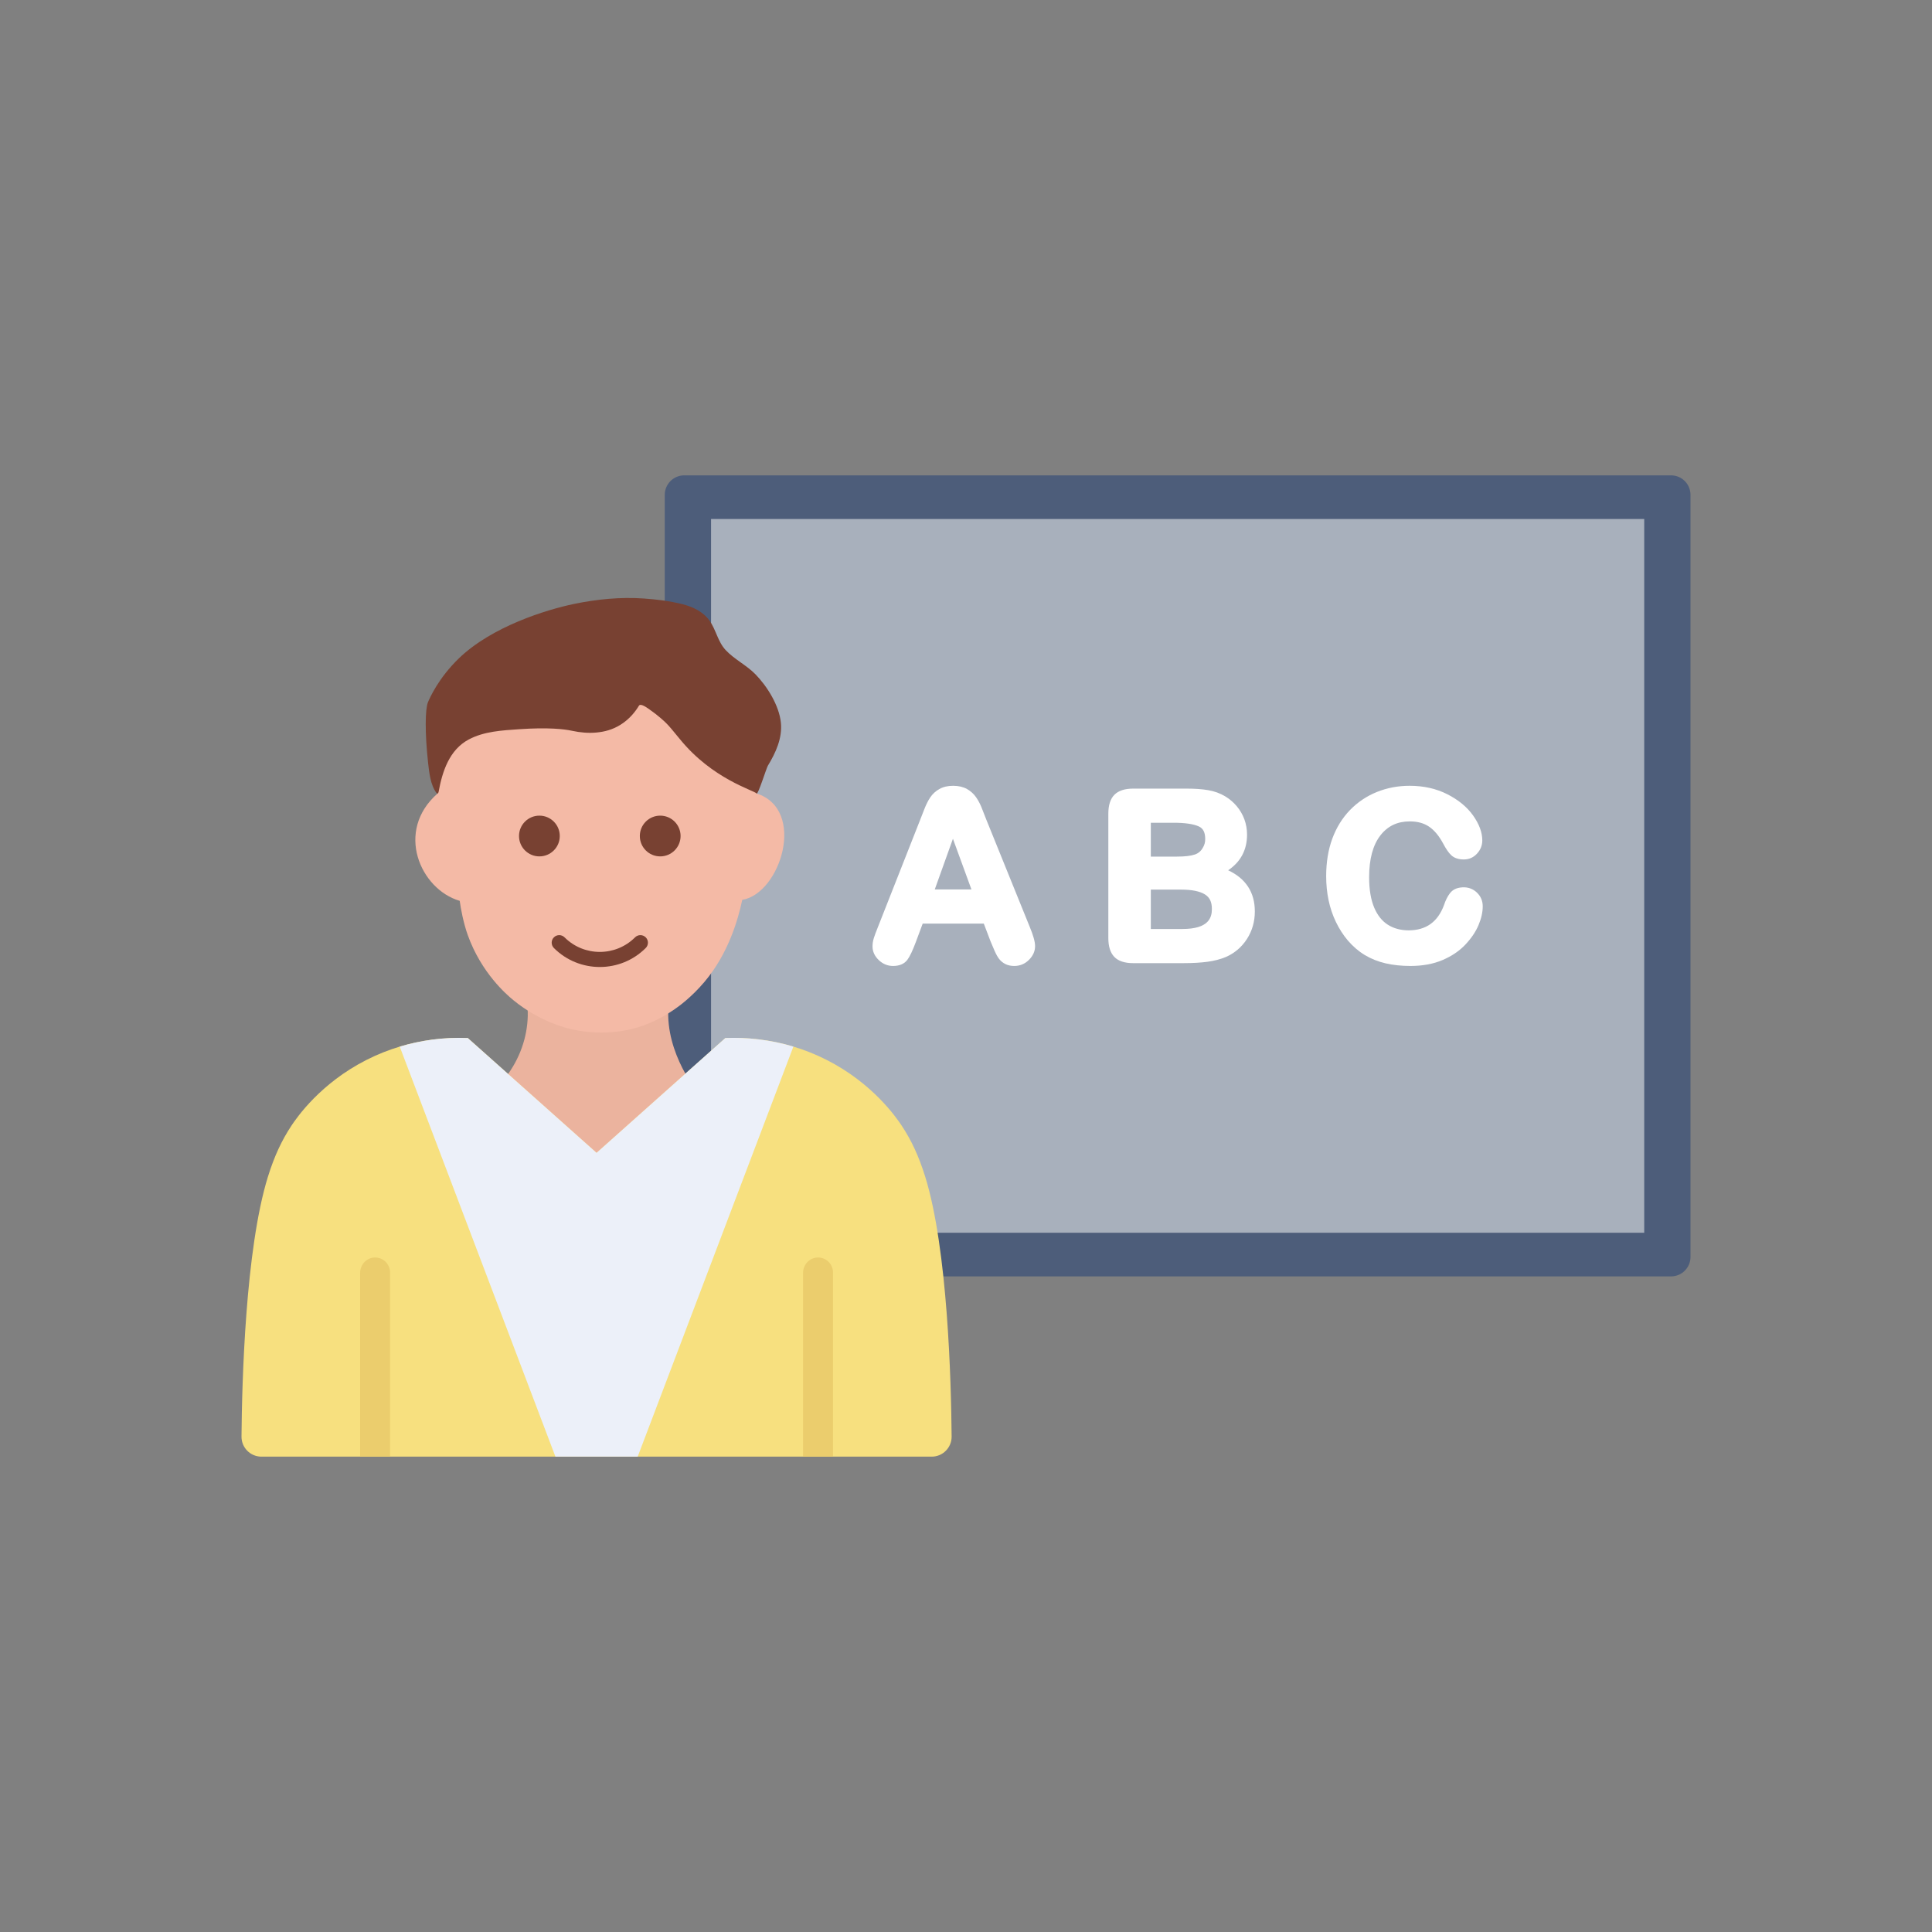 <?xml version="1.0" encoding="utf-8"?>
<!-- Generator: Adobe Illustrator 23.0.2, SVG Export Plug-In . SVG Version: 6.00 Build 0)  -->
<svg version="1.1" id="Layer_1" xmlns="http://www.w3.org/2000/svg" xmlns:xlink="http://www.w3.org/1999/xlink" x="0px" y="0px"
	 viewBox="0 0 2048 2048" style="enable-background:new 0 0 2048 2048;" xml:space="preserve">
<rect x="0" y="0" width="2048" height="2048" fill="#808080" stroke="none"/>
<style type="text/css">
	.st0{fill:#4D5D7A;}
	.st1{fill:#A8B0BC;}
	.st2{fill:#FFFFFF;}
	.st3{fill:#EBB39E;}
	.st4{fill:#F7E07F;}
	.st5{fill:#ECF0F9;}
	.st6{fill:#EBCD6D;}
	.st7{fill:#F4BAA6;}
	.st8{fill:#784132;}
</style>
<path class="st0" d="M725.33,503.89h1046.01c11.41,0,20.66,9.25,20.66,20.66v807.83c0,11.41-9.25,20.66-20.66,20.66H725.33
	c-11.41,0-20.66-9.25-20.66-20.66V524.55C704.68,513.14,713.93,503.89,725.33,503.89z"/>
<rect x="753.74" y="550.16" class="st1" width="989.2" height="756.61"/>
<g>
	<path class="st2" d="M1045.66,869.17c-2.14-5.62-3.94-10.22-5.37-13.69c-1.52-3.69-3.41-7.19-5.63-10.4
		c-2.44-3.53-5.66-6.45-9.59-8.68c-4.02-2.27-8.98-3.43-14.73-3.43c-5.67,0-10.59,1.15-14.61,3.43c-3.95,2.24-7.18,5.21-9.62,8.85
		c-2.22,3.3-4.31,7.46-6.23,12.35c-1.8,4.59-3.34,8.52-4.6,11.78L930.4,983.31c-1.87,4.64-3.25,8.35-4.08,11.02
		c-0.94,3-1.41,5.97-1.41,8.84c0,5.48,2.23,10.38,6.62,14.57c4.33,4.13,9.42,6.22,15.13,6.22c6.81,0,11.91-2.19,15.16-6.5
		c2.61-3.47,5.57-9.68,9.04-18.98l7.23-19.42h64.78l7.22,18.97l0.05,0.12c1.12,2.71,2.48,5.91,4.05,9.5
		c1.74,3.97,3.37,6.89,4.99,8.94c1.78,2.26,4.01,4.06,6.63,5.37c2.65,1.32,5.78,2,9.31,2c6.07,0,11.33-2.18,15.63-6.48
		c4.3-4.3,6.48-9.19,6.48-14.55c0-4.59-1.88-11.32-5.73-20.58L1045.66,869.17z M1029.78,942.87h-38.9l19.27-53.74L1029.78,942.87z"
		/>
	<path class="st2" d="M1301.91,922.53c13.28-8.97,20.01-21.66,20.01-37.77c0-5.64-0.94-11.08-2.8-16.17c-1.86-5.09-4.59-9.8-8.13-14
		c-3.52-4.18-7.62-7.68-12.18-10.4c-5.36-3.25-11.48-5.47-18.19-6.61c-6.39-1.08-13.98-1.62-22.58-1.62h-56.86
		c-8.85,0-15.52,2.18-19.82,6.48c-4.3,4.3-6.48,11.05-6.48,20.06v131.93c0,8.81,2.11,15.49,6.28,19.86
		c4.23,4.43,10.96,6.68,20.02,6.68h53.63c9.42,0,17.81-0.48,24.92-1.42c7.32-0.97,13.95-2.67,19.72-5.09
		c9.37-4.12,16.92-10.58,22.44-19.21c5.5-8.6,8.29-18.38,8.29-29.07C1330.18,945.99,1320.68,931.33,1301.91,922.53z M1219.92,943.03
		h32.25c11.39,0,19.91,1.76,25.33,5.23c4.88,3.13,7.15,7.98,7.15,15.28c0,9.11-3.24,21.23-31.29,21.23h-33.44V943.03z
		 M1275.21,898.35l-0.04,0.07c-1.99,3.66-4.75,6.07-8.46,7.36c-4.31,1.49-10.69,2.25-18.98,2.25h-27.82v-35.88h24.1
		c12.17,0,21.21,1.32,26.86,3.93c4.57,2.11,6.7,6.36,6.7,13.35C1277.59,892.79,1276.84,895.62,1275.21,898.35z"/>
	<path class="st2" d="M1565.78,946.37L1565.78,946.37c-3.52-3.52-8.24-5.6-13.21-5.76c-6.98-0.22-12.21,1.87-15.54,6.21
		c-2.55,3.33-4.69,7.58-6.32,12.57c-3.24,8.86-8.05,15.62-14.29,20.1c-6.21,4.45-14,6.71-23.15,6.71c-8.46,0-15.9-2.01-22.11-5.96
		c-6.16-3.92-11.03-10.02-14.46-18.14c-3.56-8.43-5.37-19.26-5.37-32.21c0-19.25,4.03-34.18,11.98-44.37
		c7.78-9.97,17.97-14.81,31.16-14.81c8.16,0,15.04,1.89,20.47,5.63c5.6,3.85,10.59,9.85,14.84,17.83c3.06,5.78,5.85,9.82,8.53,12.36
		c3.18,3.01,7.72,4.53,13.5,4.53c5.43,0,10.11-2.08,13.9-6.2c3.69-4,5.57-8.71,5.57-13.99c0-8.39-3.27-17.27-9.73-26.39
		c-6.33-8.93-15.48-16.5-27.21-22.49c-11.72-5.98-25.21-9.02-40.11-9.02c-12.21,0-23.88,2.21-34.7,6.57
		c-10.87,4.38-20.48,10.86-28.58,19.24c-8.09,8.38-14.38,18.59-18.7,30.33c-4.28,11.65-6.46,24.97-6.46,39.59
		c0,8.99,0.86,17.62,2.56,25.64c1.7,8.07,4.3,15.79,7.73,22.92c3.43,7.15,7.64,13.71,12.52,19.53c5.5,6.43,11.63,11.69,18.22,15.65
		c6.58,3.95,13.99,6.9,22.02,8.76c7.9,1.83,16.76,2.76,26.33,2.76c12.8,0,24.22-2.1,33.94-6.25c9.74-4.15,17.89-9.66,24.22-16.38
		c6.27-6.65,10.95-13.57,13.91-20.56c2.99-7.06,4.51-13.79,4.51-19.99C1571.77,955.09,1569.75,950.24,1565.78,946.37z"/>
</g>
<g>
	<g>
		<path class="st3" d="M712.11,1052.37c-2.12,7.65-4.07,13.19-3.77,24.79c0.63,23.95,9.58,45.63,18.19,60.98l139.39,139.39H415.57
			l115.02-129.03c15.8-17.72,25.98-39.89,28.35-63.51c0.26-2.59,0.43-5.2,0.5-7.83c0.34-13.12-2.2-18.5-4.62-27.91L712.11,1052.37z"
			/>
	</g>
</g>
<path class="st4" d="M1008.76,1522.81c0.1,11.73-9.39,21.3-21.13,21.3h-710.5c-11.74,0-21.23-9.56-21.13-21.3
	c0.49-57.7,4.1-198.37,27.98-275.35c6.86-22.06,14.77-38.83,24.93-54.18c5.7-8.62,30.67-44.88,79.47-69.67
	c12.15-6.18,24.04-10.77,35.35-14.17c21.77-6.46,45.79-10.17,72.15-9.06l42.36,37.76l0.88,0.78l93.26,83.15l94.14-83.94l42.36-37.76
	c22.07-1.02,48.01,1.72,72.15,9.06c11.31,3.4,23.21,7.99,35.35,14.17c48.79,24.8,73.76,61.05,79.47,69.67
	c10.16,15.35,18.07,32.12,24.93,54.18C1004.66,1324.43,1008.28,1465.1,1008.76,1522.81z"/>
<path class="st5" d="M841.03,1109.43l-39.41,103.8l-24.42,64.29l-101.22,266.58h-87.21l-101.22-266.58l-21.5-56.63l-42.32-111.46
	c21.77-6.46,45.79-10.17,72.15-9.06l42.36,37.76l0.88,0.78l93.26,83.15l94.14-83.94l42.36-37.76
	C790.95,1099.36,816.89,1102.1,841.03,1109.43z"/>
<path class="st6" d="M381.75,1544.11v-194.78c0-8.54,6.55-15.89,15.07-16.31c9.12-0.45,16.67,6.84,16.67,15.85v195.24H381.75z"/>
<path class="st6" d="M851.27,1544.11v-194.77c0-8.54,6.55-15.9,15.07-16.32c9.11-0.45,16.68,6.83,16.68,15.85v195.24H851.27z"/>
<g>
	<path class="st7" d="M802.06,841.13c52.98,17.03,25.62,105.89-15.24,112.77c-4.52,21.23-14.85,57.11-40.08,86.96
		c-14.12,16.71-27.76,26.3-31.16,28.64c-7.54,5.18-23.63,16.03-47.52,21.68c-6.34,1.5-30.81,6.78-61.55,0
		c-5.96-1.32-34.22-7.95-62.33-30.97c-7.17-5.87-33.9-28.83-48.3-68.9c-4.66-12.97-7.5-28.44-8.57-36.39
		c-41.79-12.13-68.97-74.04-23.35-113.87l10.55-110.91l165.13-40.76c0,0,91.56,23.13,93.21,25.34
		C734.5,716.93,802.06,841.13,802.06,841.13z"/>
	<g>
		<g>
			<path class="st8" d="M635.82,1025.06c-17.63,0-35.26-6.71-48.68-20.13c-3.12-3.12-3.12-8.19,0-11.31c3.12-3.12,8.19-3.12,11.31,0
				c20.6,20.6,54.13,20.6,74.74,0c3.12-3.12,8.19-3.12,11.31,0c3.12,3.12,3.12,8.19,0,11.31
				C671.08,1018.35,653.45,1025.06,635.82,1025.06z"/>
		</g>
	</g>
	<g>
		<circle class="st8" cx="571.78" cy="886.21" r="21.6"/>
		<circle class="st8" cx="699.85" cy="886.21" r="21.6"/>
	</g>
</g>
<path class="st8" d="M677.27,748.13c-3.52,5.79-9.58,13.95-19.48,20.13c-8.45,5.27-16.99,7.42-25.27,8.22
	c-8.72,0.85-17.51,0.05-26.07-1.8c-8.35-1.81-25.28-3.82-56.18-1.68c-17.96,1.24-37.14,2.22-53.36,10.86
	c-20.67,11.02-28.01,33.9-31.95,55.45c-0.16,0.87-0.66,1.99-1.53,1.81c-0.37-0.08-0.63-0.39-0.85-0.69
	c-6.27-8.33-7.68-21.82-8.78-31.81c-3.5-31.85-3.14-57.08-0.13-64.25c1.82-4.33,11.02-25.48,32.72-46.45
	c35.08-33.9,92.86-51.66,122.26-57.76c23.8-4.94,48.97-7.45,73.56-5.74c13.71,0.95,28.07,2.7,41.4,6.08
	c10.95,2.77,21.81,8.02,28.39,17.21c7.09,9.89,8.8,22.4,17.29,31.46c9.26,9.89,21.89,15.8,31.37,25.46
	c12.67,12.92,25.29,33.26,27.12,51.5c1.65,16.42-5.55,31.93-13.85,45.62c-1.53,2.53-10.37,30.97-11.86,29.39
	c-3.43-3.62-46.76-15.27-81.16-57.38c-8.15-9.97-11.74-14.3-14.8-17.29c-2.04-2-8.35-7.98-17.66-14.45
	C685.43,749.91,679,745.21,677.27,748.13L677.27,748.13z"/>
</svg>
